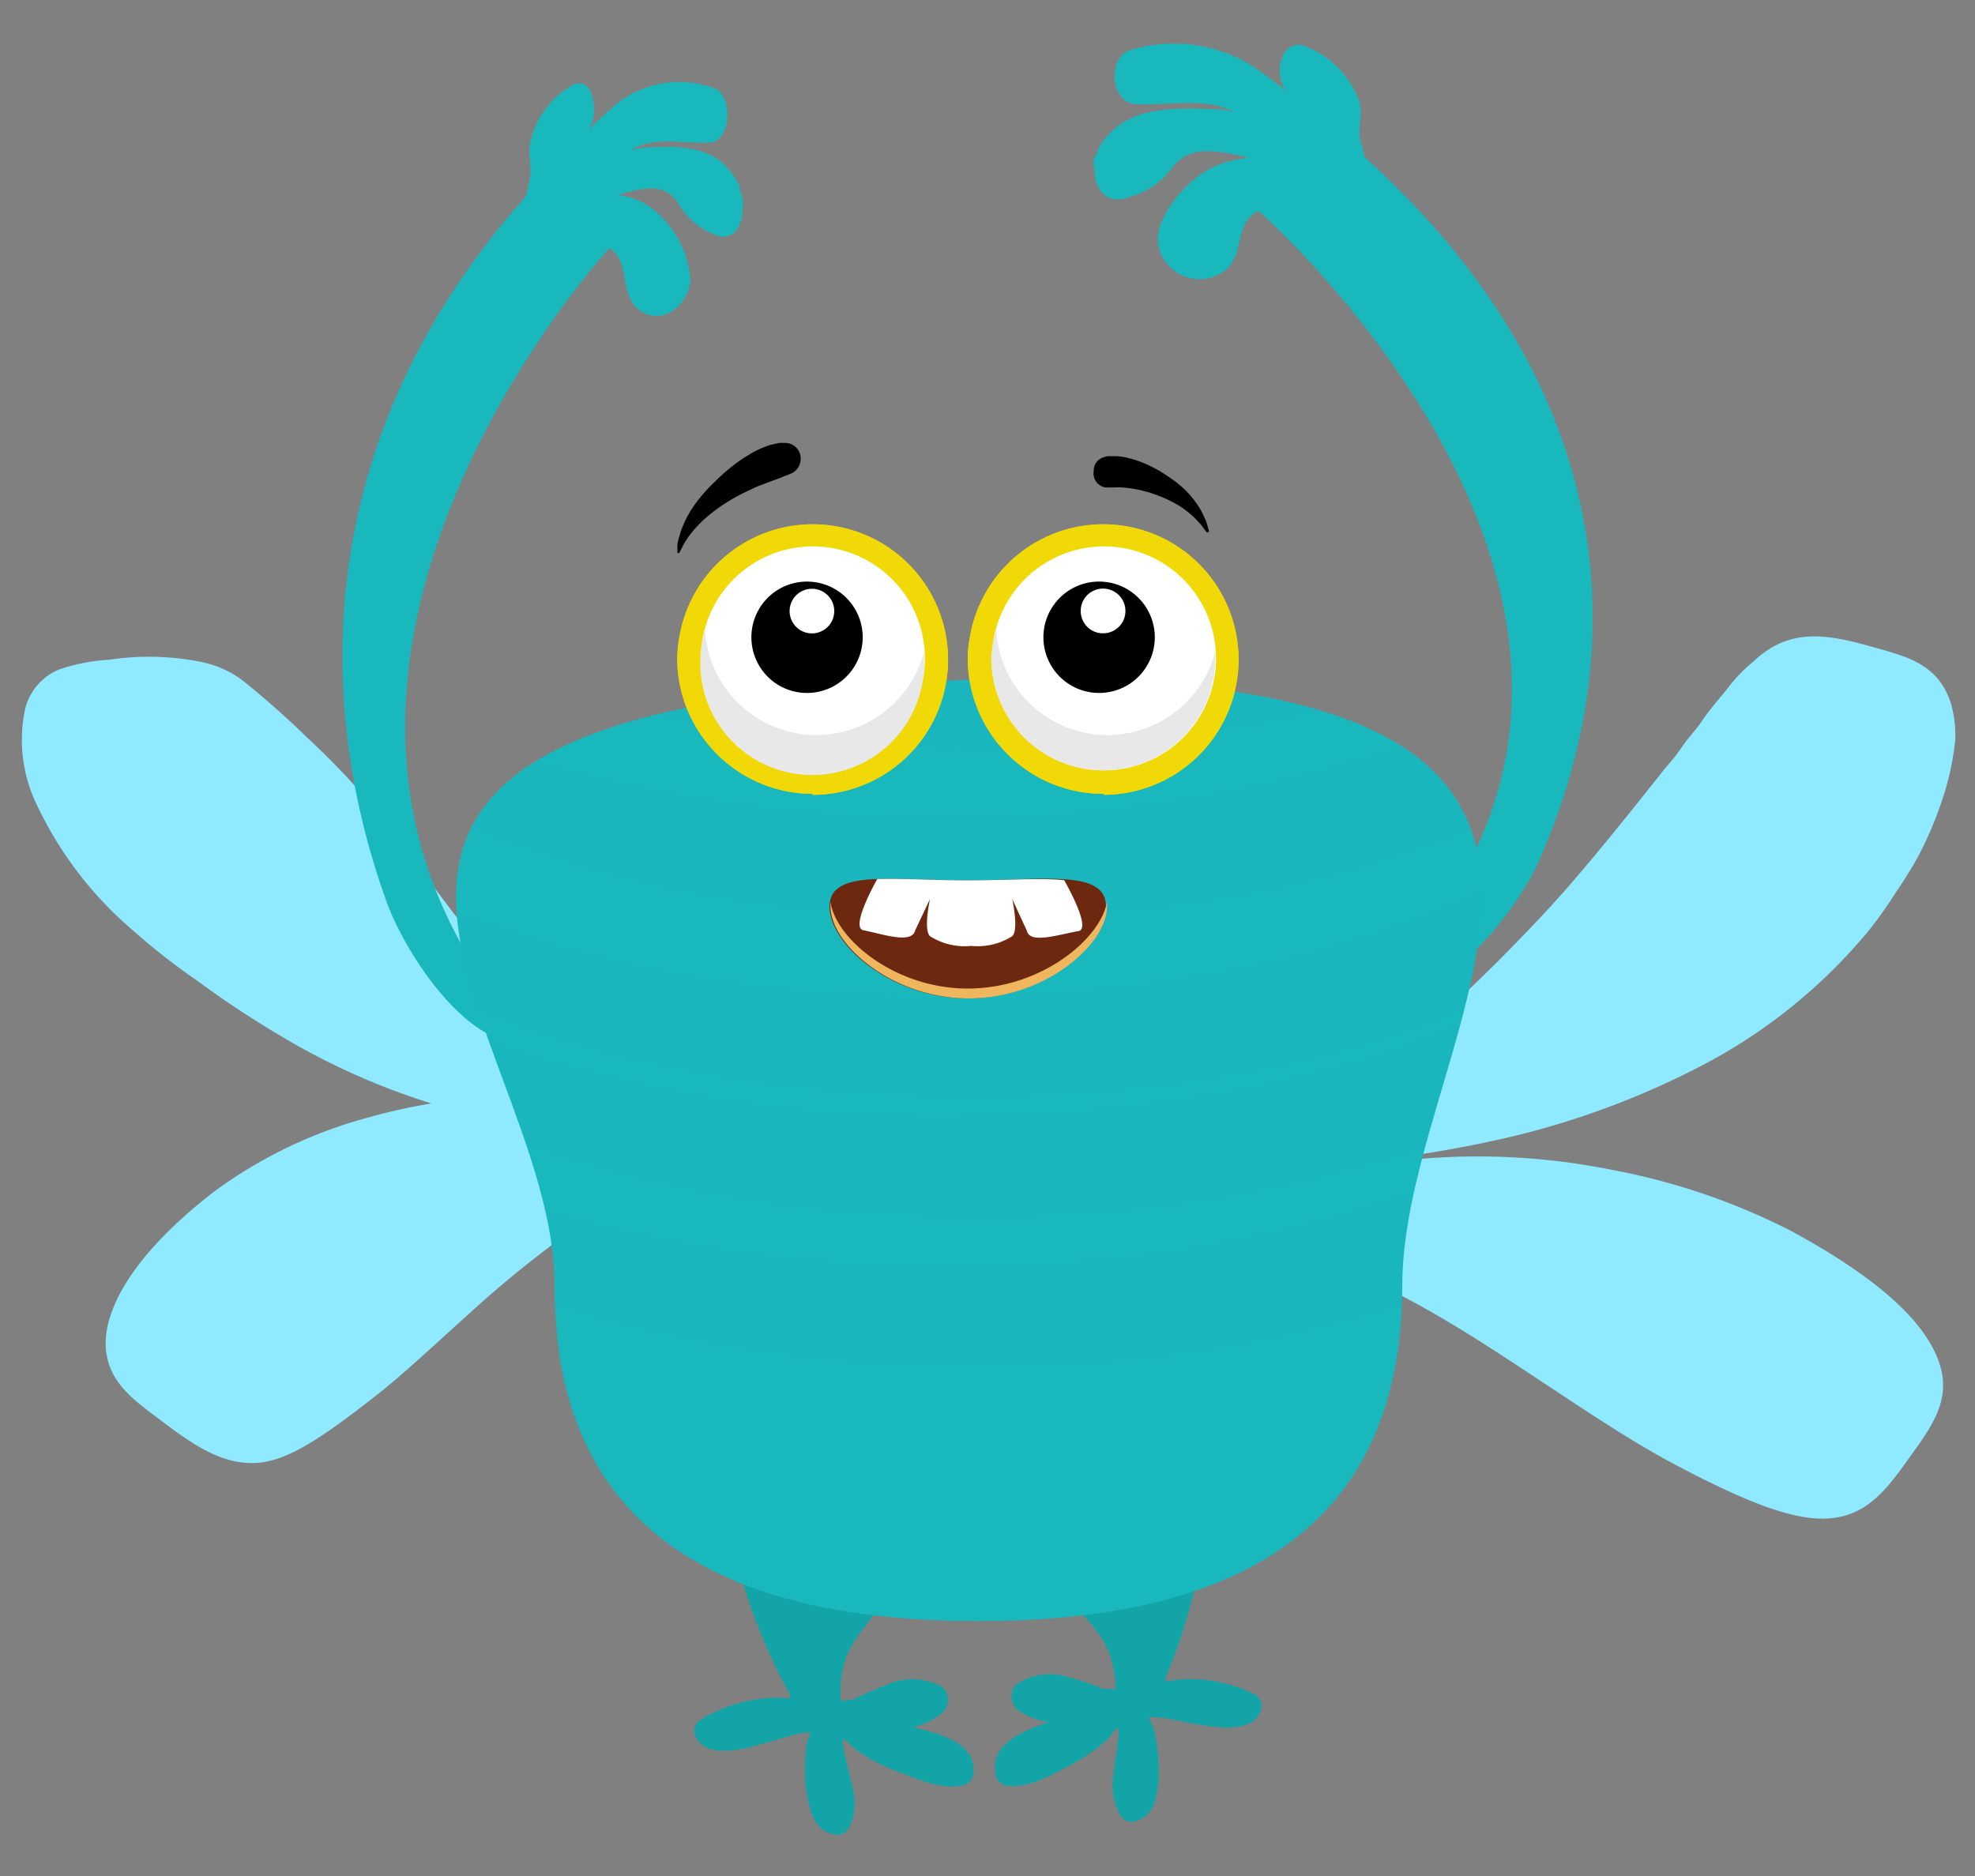 <svg xmlns="http://www.w3.org/2000/svg" width="100" height="95" viewBox="0 0 100 95">
  <rect x="0" y="0" width="100" height="95" fill="#808080" stroke="none"/>
  <defs>
    <style>
      .cls-1 {
        isolation: isolate;
      }

      .cls-2 {
        fill: #8fe9ff;
      }

      .cls-3 {
        fill: #13a4a8;
      }

      .cls-4, .cls-5, .cls-7 {
        fill: #19b8bd;
      }

      .cls-5, .cls-6 {
        opacity: 0.5;
      }

      .cls-5, .cls-6, .cls-7, .cls-8 {
        mix-blend-mode: multiply;
      }

      .cls-7 {
        opacity: 0.2;
      }

      .cls-8, .cls-9 {
        fill: #f0d907;
      }

      .cls-10 {
        fill: #fff;
      }

      .cls-11 {
        fill: #e8e8e8;
      }

      .cls-12 {
        fill: #6e2810;
      }

      .cls-13 {
        fill: #f0b65e;
      }
    </style>
  </defs>
  <g class="cls-1">
    <g id="Ñëîé_1" data-name="Ñëîé 1">
      <g>
        <path class="cls-2" d="M94.56,47.2a27.48,27.48,0,0,1-8.86,7,41.88,41.88,0,0,1-10.33,3.62A62,62,0,0,1,67.19,59c-2.06.15-3.3.18-3.3.18l2.53-2.1c1.57-1.29,3.71-3.11,6-5.16a89.71,89.71,0,0,0,6.69-6.68c2-2.29,3.75-4.51,5.18-6.31l.54-.64.45-.63c.29-.4.62-.75.87-1.11.47-.71,1-1.27,1.4-1.79a7.79,7.79,0,0,1,1.23-1.26,4.88,4.88,0,0,1,1.11-.81c1.52-.79,3.14-.43,4.89.06s3.37.87,4,2.87A5.81,5.81,0,0,1,99,37.46,13.93,13.93,0,0,1,98.5,40a19.07,19.07,0,0,1-1.34,3.3A22,22,0,0,1,96,45.18c-.21.33-.44.67-.67,1S94.83,46.86,94.56,47.2Z"/>
        <path class="cls-2" d="M84.5,74C80.15,71.64,75,67.57,70.33,65.3A16.06,16.06,0,0,0,64,63.47a9.56,9.56,0,0,0-2.08.17l-.79.19.49-.67a8.78,8.78,0,0,1,1.71-1.64,13,13,0,0,1,3.28-1.71,20.48,20.48,0,0,1,4.53-1.05,34.31,34.31,0,0,1,10.37.46,33.37,33.37,0,0,1,9.17,3.11c5.06,2.74,7,5,7.55,6.81s-.46,3.15-1.52,4.63-2,2.8-3.74,3.08S88.86,76.33,84.5,74Z"/>
        <path class="cls-2" d="M15.55,37.35a38.13,38.13,0,0,1,3,3.1c1,1.19,1.84,2.32,2.73,3.51a72.65,72.65,0,0,0,5.26,6.57,25.63,25.63,0,0,0,2.7,2.5c.45.34.89.66,1.32.95s.85.53,1.24.75l1.09.54c.32.16.61.25.85.35l.76.29-.76.28c-.26.08-.57.2-.94.29l-1.3.29c-.49.08-1,.13-1.63.19S28.64,57,28,57a24,24,0,0,1-4.5-.65,35.24,35.24,0,0,1-9.47-4c-1.45-.86-2.87-1.82-4.05-2.69a33.11,33.11,0,0,1-3.3-2.59,18.9,18.9,0,0,1-4.77-6.22,7.54,7.54,0,0,1-.64-4.94A2.91,2.91,0,0,1,3,33.9a9.32,9.32,0,0,1,2.52-.49,13.43,13.43,0,0,1,4.76.13,5.28,5.28,0,0,1,1.92.85A43.79,43.79,0,0,1,15.55,37.35Z"/>
        <path class="cls-2" d="M10.79,60.38a23.41,23.41,0,0,1,8-3.83,28.34,28.34,0,0,1,9.07-1,21.57,21.57,0,0,1,6.86,1.46,7,7,0,0,1,1.06.47l.76.4.62.35-.69.21-.79.25a7.62,7.62,0,0,0-1,.38A26.81,26.81,0,0,0,29.39,62a55,55,0,0,0-5.61,4.5c-1.79,1.6-3.42,3.16-4.93,4.32-3,2.34-4.57,3.27-6.11,3.27s-2.91-.89-4.38-2-2.86-2-3-3.8S6.52,63.7,10.79,60.38Z"/>
        <g>
          <path class="cls-3" d="M46.24,87.47a4.1,4.1,0,0,0,1.48-.73.91.91,0,0,0,0-1.31,3.1,3.1,0,0,0-2.39-.27,20,20,0,0,0-2.18.92,2.78,2.78,0,0,0-.58.06,5.89,5.89,0,0,1,.1-1.62c.36-1.63,1.5-2.37,2.22-3.72a.67.67,0,0,0-.83-.92,4.1,4.1,0,0,1-1,.38.62.62,0,0,0-.36.28s0,0,0,0c.17-.27.35-.54.55-.8a.67.67,0,0,0-1-.86A6,6,0,0,0,41.5,80l-.25.45a.37.37,0,0,0-.57.18l0,.09a2.15,2.15,0,0,0-.29.25,1.39,1.39,0,0,0-.28-.6,1.07,1.07,0,0,0-.07-.19.36.36,0,0,0-.65,0,.38.38,0,0,0-.11.11l0,0a1.15,1.15,0,0,0-.64-.57.4.4,0,0,0-.43.1,15.2,15.2,0,0,1-.74-7.29s0,0,0,0c-.41,2.27-.76,4.86,0,7.14A29.72,29.72,0,0,0,40,85.82.77.77,0,0,0,40,86a7.47,7.47,0,0,0-4.57,1.12.65.65,0,0,0-.25.74c.79,1.87,4.5-.13,5.77-.13.2,0-.11.32-.12.72a9.16,9.16,0,0,0,0,2.28c.2,1,.36,2,1.46,2.17a.69.69,0,0,0,.71-.36,2.91,2.91,0,0,0,.22-1.8c-.08-.46-.45-1.7-.58-2.62,0,0,0,0,0,0l.18,0c.21.2.4.4.52.49a9.14,9.14,0,0,0,2.22,1.14c1,.38,2.27.94,3.29.63a.7.7,0,0,0,.44-.68C49.37,88.31,47.67,87.79,46.24,87.47Z"/>
          <path class="cls-3" d="M53.09,87.21a3.84,3.84,0,0,1-1.51-.58.92.92,0,0,1-.16-1.3,3,3,0,0,1,2.29-.5,19.57,19.57,0,0,1,2.21.7,3.57,3.57,0,0,1,.57,0,5.87,5.87,0,0,0-.25-1.6c-.52-1.59-1.7-2.21-2.53-3.49-.31-.47.17-1.2.72-1a3.66,3.66,0,0,0,1,.29.62.62,0,0,1,.37.24l0,0c-.19-.25-.39-.5-.61-.74a.66.66,0,0,1,.9-1A5.66,5.66,0,0,1,57,79.33c.1.14.2.28.29.43a.37.37,0,0,1,.58.12l0,.09a1.79,1.79,0,0,1,.31.22,1.51,1.51,0,0,1,.21-.63,1.46,1.46,0,0,1,.05-.2.35.35,0,0,1,.63-.09.28.28,0,0,1,.12.1s0,0,0,0a1.16,1.16,0,0,1,.56-.63.39.39,0,0,1,.43.06,15.66,15.66,0,0,0,0-7.33s0,0,0,0a15.27,15.27,0,0,1,.71,7.1A30.27,30.27,0,0,1,59,85a.76.76,0,0,1,0,.15,7.11,7.11,0,0,1,4.55.67.66.66,0,0,1,.32.71c-.58,1.94-4.39.31-5.62.43-.19,0,.14.31.19.71a9.17,9.17,0,0,1,.23,2.27c-.09,1-.15,2-1.2,2.29a.65.65,0,0,1-.73-.28,3,3,0,0,1-.39-1.78c0-.46.27-1.73.3-2.66,0,0,0,0,0,0l-.17.07c-.18.23-.35.44-.45.54a9.2,9.2,0,0,1-2,1.35c-.88.47-2.11,1.15-3.13.94a.67.67,0,0,1-.49-.63C50.13,88.35,51.73,87.67,53.09,87.21Z"/>
          <path class="cls-4" d="M71,65.09c0,13.17-9.6,17-21.46,17s-21.46-3.82-21.46-17S7.64,35.48,49.51,34.42C88.77,33.43,71,51.94,71,65.09Z"/>
          <path class="cls-4" d="M37.59,10a3,3,0,0,0-.13-.36s0,0,0,0,0-.06,0-.1,0,0,0-.07c-.92-2-2.64-2.12-4.73-2a4,4,0,0,0-.79.14c1.15-.73,2.54-.33,3.94-.39,1.13,0,1.24-2.28.37-2.72a5.12,5.12,0,0,0-4.93.68,19.18,19.18,0,0,0-1.49,1.37,2.21,2.21,0,0,0,.07-1.9.61.61,0,0,0-.9-.34,4.36,4.36,0,0,0-2.09,2.66c-.26.71.07,1.49-.11,2.21-.06.25-.11.5-.16.75-10,11.2-11.2,24.21-7.08,35.7.9,2.53,4,7.4,7.07,7.22a.19.19,0,0,0,.18-.24l0-.12a.16.16,0,0,0-.3,0,2.91,2.91,0,0,1-.61-.47l.47.16A.05.05,0,0,0,26.3,52c-15.12-17.61,4.13-39,4.56-39.44,1.1.66.45,2.5,1.61,3.21s2.38-.37,2.49-1.58a5.06,5.06,0,0,0-2.21-3.82,3.5,3.5,0,0,0-1.48-.49c.4-.13.87-.24.86-.24,1-.21,1.74-.16,2.31.8a3.36,3.36,0,0,0,1.63,1.39c1.12.54,1.55-.48,1.53-1.4A.73.73,0,0,0,37.59,10Z"/>
          <path class="cls-4" d="M55.4,8.05a3.73,3.73,0,0,1,.16-.35l0,0a.31.31,0,0,1,.05-.1l0-.07c1.14-2,3.28-2.13,5.88-2a4.2,4.2,0,0,1,1,.14c-1.43-.74-3.15-.34-4.88-.39-1.41,0-1.54-2.28-.46-2.72a7.62,7.62,0,0,1,6.11.68,21.06,21.06,0,0,1,1.85,1.37,1.86,1.86,0,0,1-.09-1.91.85.85,0,0,1,1.13-.33A4.69,4.69,0,0,1,68.77,5c.32.7-.09,1.49.13,2.21.08.25.14.5.2.75,12.39,11.2,13.9,24.21,8.79,35.7-1.12,2.53-4.9,7.4-8.77,7.22-.15,0-.27-.12-.23-.24a.56.56,0,0,1,0-.12c0-.15.32-.17.37,0a4.64,4.64,0,0,0,.76-.47l-.58.16c-.07,0-.12,0-.07-.09,18.77-17.62-5.12-39-5.65-39.44-1.37.66-.56,2.5-2,3.21a2.12,2.12,0,0,1-3.09-1.58c-.14-1.3,1.4-3.17,2.74-3.82A5.08,5.08,0,0,1,63.25,8a10.64,10.64,0,0,0-1.07-.24c-1.25-.21-2.16-.17-2.87.79a3.93,3.93,0,0,1-2,1.39c-1.39.55-1.91-.47-1.89-1.39A.77.77,0,0,1,55.4,8.05Z"/>
          <path class="cls-4" d="M40.57,80.33a0,0,0,1,0,0,0S40.59,80.33,40.57,80.33Z"/>
          <path class="cls-5" d="M49.24,73.53a42.63,42.63,0,0,1-21-5.39c1.4,10.71,10.38,13.94,21.26,13.94s20.05-3.3,21.31-14.28A42.51,42.51,0,0,1,49.24,73.53Z"/>
          <g class="cls-6">
            <path class="cls-7" d="M71,66.1c0-.33,0-.66,0-1a22.78,22.78,0,0,1,.61-4.79,69,69,0,0,1-23.41,3.78,71.93,71.93,0,0,1-20.61-2.84,16.72,16.72,0,0,1,.49,3.85c0,.34,0,.67,0,1a71.41,71.41,0,0,0,21.45,3.1A71.22,71.22,0,0,0,71,66.1Z"/>
            <path class="cls-7" d="M49.53,37.92A75,75,0,0,0,66.84,36c-3.89-1.17-9.46-1.76-17.33-1.56A78.14,78.14,0,0,0,33.19,36.2,75.79,75.79,0,0,0,49.53,37.92Z"/>
            <path class="cls-7" d="M49.3,46.5C59,46.5,67.8,44.81,74.47,42a8.28,8.28,0,0,0-3.55-4.27,69.63,69.63,0,0,1-23,3.63A71.86,71.86,0,0,1,27.2,38.51a8.52,8.52,0,0,0-3.34,3.41C30.56,44.76,39.49,46.5,49.3,46.5Z"/>
            <path class="cls-7" d="M49.17,55.55c9.57,0,18.29-1.65,24.93-4.37a22.62,22.62,0,0,0,.89-6.1c-6.85,3.3-16.49,5.36-27.18,5.36A67.55,67.55,0,0,1,23.1,46.16a21.54,21.54,0,0,0,1.09,5C30.84,53.89,39.59,55.55,49.17,55.55Z"/>
            <path class="cls-7" d="M72.13,58.12C72.7,56,73.39,53.86,74,51.77c-6.74,2.93-15.8,4.73-25.78,4.73a69.14,69.14,0,0,1-23.45-3.8c.61,1.74,1.31,3.53,1.91,5.31a69.56,69.56,0,0,0,22.9,3.6A70,70,0,0,0,72.13,58.12Z"/>
          </g>
          <path d="M55.81,23.18a2.09,2.09,0,0,1,.27-.08l.42,0a2.86,2.86,0,0,1,.48.06,5.33,5.33,0,0,1,1.09.36,6.59,6.59,0,0,1,1.12.64,5.21,5.21,0,0,1,1,.84,3.55,3.55,0,0,1,.36.45,3.19,3.19,0,0,1,.28.44c.08.14.13.28.19.39s.08.23.11.31l.08.28a.06.06,0,0,1-.05.08.06.06,0,0,1-.07,0h0l-.16-.22a2.79,2.79,0,0,0-.19-.24c-.09-.08-.16-.19-.28-.29a4.89,4.89,0,0,0-.76-.59,6.29,6.29,0,0,0-1-.49,6.4,6.4,0,0,0-1.93-.44l-.33,0a.62.62,0,0,1-.21,0,1.58,1.58,0,0,1-.28,0h0a.72.72,0,0,1-.57-.83A.7.7,0,0,1,55.81,23.18Z"/>
          <path d="M40,24a1.77,1.77,0,0,1-.31.12,2.18,2.18,0,0,1-.27.11l-.4.15c-.3.12-.67.23-1,.41a9.25,9.25,0,0,0-1.16.61,8.65,8.65,0,0,0-1.07.78,4.47,4.47,0,0,0-.44.42A3.48,3.48,0,0,0,35,27a2.7,2.7,0,0,0-.27.38,1.79,1.79,0,0,0-.18.32c-.1.18-.15.29-.15.29h0a.08.08,0,0,1-.1,0s0-.05,0-.08,0-.12,0-.34a2.53,2.53,0,0,1,.09-.38,4,4,0,0,1,.16-.49,5.29,5.29,0,0,1,.63-1.15,7.74,7.74,0,0,1,1-1.14,9.47,9.47,0,0,1,1.16-1,6.39,6.39,0,0,1,.58-.38,5.21,5.21,0,0,1,.56-.3c.19-.08.36-.15.52-.2l.46-.1.33,0a.79.79,0,0,1,.75.83A.81.81,0,0,1,40,24Z"/>
          <g>
            <path class="cls-8" d="M41.15,40.2a6.87,6.87,0,0,1-6.86-6.86,6.48,6.48,0,0,1,.11-1.09,6.85,6.85,0,1,1,6.75,8Z"/>
            <path class="cls-9" d="M41.15,40.2a6.87,6.87,0,0,1-6.86-6.86,6.48,6.48,0,0,1,.11-1.09,6.85,6.85,0,1,1,6.75,8Z"/>
            <g>
              <g>
                <path class="cls-10" d="M35.49,33.34a5.67,5.67,0,1,0,5.66-5.67A5.66,5.66,0,0,0,35.49,33.34Z"/>
                <path class="cls-11" d="M35.7,31.89A5.64,5.64,0,0,0,46.79,33c0,.12,0,.23,0,.34a5.67,5.67,0,1,1-11.33,0A5.41,5.41,0,0,1,35.7,31.89Z"/>
              </g>
              <g>
                <path d="M39,34.39a2.82,2.82,0,1,0-.24-4A2.83,2.83,0,0,0,39,34.39Z"/>
                <path class="cls-10" d="M40.36,31.79a1.13,1.13,0,1,0-.09-1.6A1.13,1.13,0,0,0,40.36,31.79Z"/>
              </g>
            </g>
          </g>
          <g>
            <path class="cls-8" d="M55.9,40.2A6.87,6.87,0,0,1,49,33.34a5.58,5.58,0,0,1,.11-1.09,6.85,6.85,0,1,1,6.75,8Z"/>
            <path class="cls-9" d="M55.9,40.2A6.87,6.87,0,0,1,49,33.34a5.58,5.58,0,0,1,.11-1.09,6.85,6.85,0,1,1,6.75,8Z"/>
            <g>
              <g>
                <path class="cls-10" d="M50.23,33.34a5.67,5.67,0,1,0,5.67-5.67A5.67,5.67,0,0,0,50.23,33.34Z"/>
                <path class="cls-11" d="M50.44,31.89A5.64,5.64,0,0,0,61.53,33c0,.12,0,.23,0,.34a5.67,5.67,0,0,1-11.34,0A5.84,5.84,0,0,1,50.44,31.89Z"/>
              </g>
              <g>
                <path d="M53.79,34.39a2.82,2.82,0,1,0-.24-4A2.82,2.82,0,0,0,53.79,34.39Z"/>
                <path class="cls-10" d="M55.1,31.79a1.14,1.14,0,0,0,1.6-.1A1.13,1.13,0,0,0,55,30.19,1.14,1.14,0,0,0,55.1,31.79Z"/>
              </g>
            </g>
          </g>
          <g>
            <g>
              <path class="cls-12" d="M56,45.91c0,1.91-3.12,4.65-7,4.65s-7-2.74-7-4.65,3.13-1.33,7-1.33S56,44,56,45.91Z"/>
              <path class="cls-13" d="M49,50.06c-3.68,0-6.68-2.5-6.95-4.39a2,2,0,0,0,0,.24c0,1.91,3.13,4.65,7,4.65s7-2.74,7-4.65a1,1,0,0,0,0-.24C55.72,47.56,52.71,50.06,49,50.06Z"/>
            </g>
            <path class="cls-10" d="M49,44.58c-1.67,0-3.2-.1-4.4-.07h-.18S43,47,43.73,47.11c1,.2,2.44.71,2.61,0l.75-1.59s-.35,1.56,0,1.89a3.27,3.27,0,0,0,2.08.49,3.27,3.27,0,0,0,2.08-.49c.35-.33,0-1.89,0-1.89L52,47.15c.16.67,1.65.16,2.61,0,.67-.13-.66-2.46-.73-2.58C52.63,44.45,50.92,44.58,49,44.58Z"/>
          </g>
        </g>
      </g>
    </g>
  </g>
</svg>
